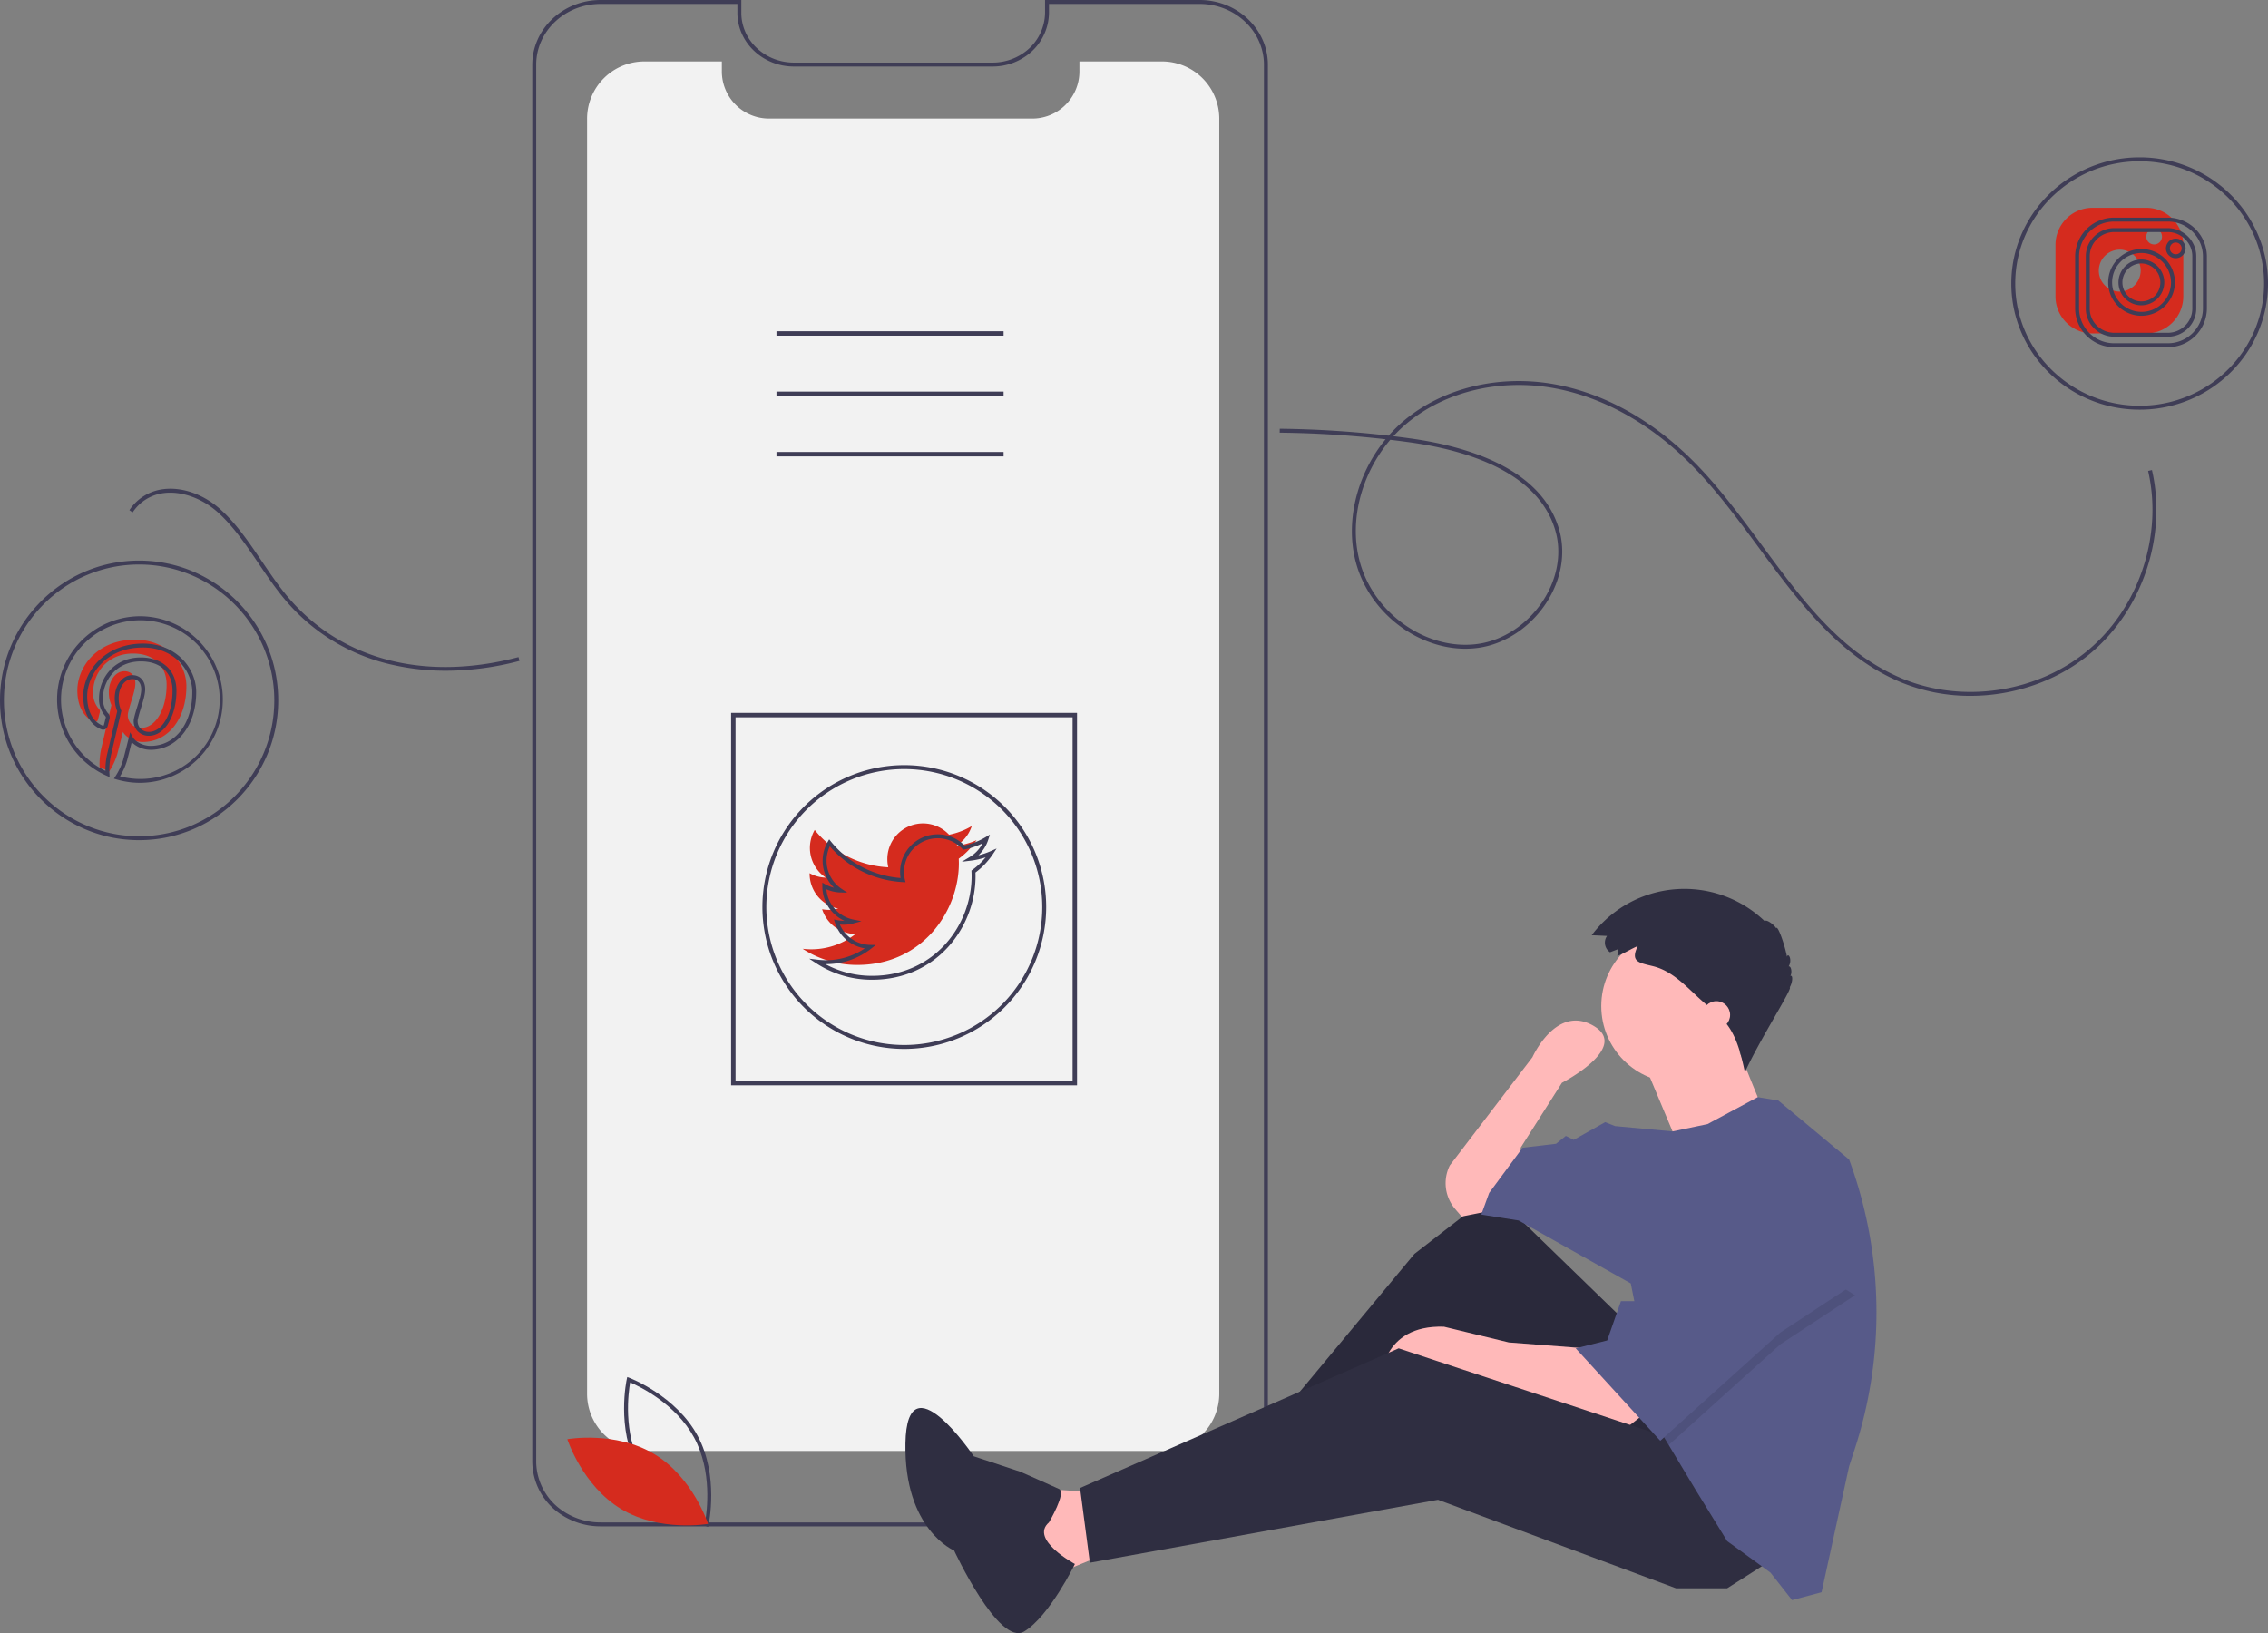 <svg id="b982bec5-b5e3-4679-8fe1-e58d73638aca" data-name="Layer 1" xmlns="http://www.w3.org/2000/svg" width="1153.088" height="830.283" viewBox="0 0 1153.088 830.283"><rect x="0" y="0" width="1153.088" height="830.283" fill="#808080" stroke="none"/><title>social_sharing</title><path d="M118.22,383.749c0,16.22-8.98,28.33-22.2,28.33-4.45,0-8.62-2.42-10.05-5.15,0,0-2.39,9.52-2.9,11.37a34.173,34.173,0,0,1-4.06,8.73c-.79-.4-2.88-1.28-4.91-2.11a35.637,35.637,0,0,1,.73-9.04c.78-3.36,5.28-22.54,5.28-22.54a15.81,15.81,0,0,1-1.32-6.53c0-6.12,3.53-10.7,7.93-10.7,3.75,0,5.55,2.82,5.55,6.2,0,3.78-2.41,9.43-3.64,14.67a6.387,6.387,0,0,0,6.51,7.95c7.78,0,13.03-10.05,13.03-21.97,0-9.07-6.07-15.84-17.11-15.84-12.47,0-20.26,9.36-20.26,19.8a11.949,11.949,0,0,0,2.72,8.1,2.049,2.049,0,0,1,.59,2.31c-.2.76-.64,2.58-.85,3.32a1.414,1.414,0,0,1-2.05,1.04c-5.75-2.37-8.43-8.68-8.43-15.8,0-11.74,9.86-25.82,29.4-25.82C107.88,360.069,118.22,371.489,118.22,383.749Z" transform="translate(-23.456 -34.859)" fill="#D52B1E"/><path d="M1114.53,140.509h-27.08a18.853,18.853,0,0,0-18.95,18.63v26.61a18.845,18.845,0,0,0,18.95,18.62h27.08a18.845,18.845,0,0,0,18.95-18.62v-26.61A18.853,18.853,0,0,0,1114.53,140.509Zm-13.54,42.58a10.647,10.647,0,1,1,10.83-10.65A10.756,10.756,0,0,1,1100.99,183.089Zm17.6-23.95a3.991,3.991,0,1,1,4.06-3.99A4.016,4.016,0,0,1,1118.59,159.139Z" transform="translate(-23.456 -34.859)" fill="#D52B1E"/><path d="M633.355,810.859H328.784a36.056,36.056,0,0,1-19.378-5.58,32.542,32.542,0,0,1-15.336-27.313V67.775c0-18.15,15.573-32.916,34.715-32.916H400.363v6.533c0,13.942,12.002,25.285,26.754,25.285H528.024A27.487,27.487,0,0,0,543.908,61.73a25.178,25.178,0,0,0,10.871-20.338V34.859h78.576c19.142,0,34.715,14.766,34.715,32.916V777.965A32.153,32.153,0,0,1,655.846,803.011,35.775,35.775,0,0,1,633.355,810.859Zm-304.57-774c-18.039,0-32.715,13.869-32.715,30.916V777.965a30.549,30.549,0,0,0,14.413,25.628,34.052,34.052,0,0,0,18.302,5.266H633.355a33.767,33.767,0,0,0,21.233-7.402,30.165,30.165,0,0,0,11.481-23.491V67.775c0-17.047-14.676-30.916-32.715-30.916H556.779v4.533a27.178,27.178,0,0,1-11.731,21.982A29.466,29.466,0,0,1,528.024,68.676H427.117c-15.855,0-28.754-12.24-28.754-27.285V36.859Z" transform="translate(-23.456 -34.859)" fill="#3f3d56"/><path d="M643.353,95.229V743.429a29.139,29.139,0,0,1-29.13,29.11h-263.15a29.079,29.079,0,0,1-29.13-29.11V95.229a29.127,29.127,0,0,1,29.13-29.13h39.38v5.05a23.987,23.987,0,0,0,23.98,23.99h133.84a23.789,23.789,0,0,0,14.22-4.68,22.284,22.284,0,0,0,2.36-1.98,23.917,23.917,0,0,0,7.4-17.33v-5.05h41.97A29.121,29.121,0,0,1,643.353,95.229Z" transform="translate(-23.456 -34.859)" fill="#f2f2f2"/><path d="M571.041,586.645H395.164V397.283H571.041Zm-173.622-2.255h171.367V399.538h-171.367Z" transform="translate(-23.456 -34.859)" fill="#3f3d56"/><rect x="394.774" y="168.398" width="115.467" height="2.255" fill="#3f3d56"/><rect x="394.774" y="199.092" width="115.467" height="2.255" fill="#3f3d56"/><rect x="394.774" y="229.785" width="115.467" height="2.255" fill="#3f3d56"/><path d="M383.448,811.126l-1.073-.402c-.236-.089-23.708-9.082-34.704-29.474-10.996-20.393-5.612-44.945-5.556-45.19l.253-1.118,1.073.402c.236.089,23.708,9.082,34.704,29.474,10.996,20.393,5.612,44.945,5.556,45.19Zm-34.017-30.825c9.296,17.241,27.845,26.079,32.545,28.097.894-5.037,3.696-25.406-5.592-42.631-9.287-17.223-27.843-26.074-32.545-28.097C342.945,742.71,340.144,763.077,349.432,780.3Z" transform="translate(-23.456 -34.859)" fill="#3f3d56"/><path d="M356.074,774.096c19.761,11.889,27.371,35.503,27.371,35.503s-24.428,4.339-44.188-7.55-27.371-35.503-27.371-35.503S336.314,762.208,356.074,774.096Z" transform="translate(-23.456 -34.859)" fill="#D52B1E"/><polygon points="554.114 758.5 524.114 756.5 534.114 801.5 568.114 787.5 554.114 758.5" fill="#ffb9b9"/><polygon points="829.114 674.5 759.114 606.5 719.114 637.5 640.114 732.5 649.114 746.5 745.114 681.5 810.114 766.5 872.114 735.5 829.114 674.5" fill="#2f2e41"/><polygon points="829.114 674.5 759.114 606.5 719.114 637.5 640.114 732.5 649.114 746.5 745.114 681.5 810.114 766.5 872.114 735.5 829.114 674.5" opacity="0.1"/><path d="M858.57,754.359l-9,7-73-25-17-7-34,7s0-28,32-27l33,8,39,3Z" transform="translate(-23.456 -34.859)" fill="#ffb9b9"/><polygon points="900.114 793.5 878.114 807.5 852.114 807.5 731.114 762.5 554.114 794.5 549.114 756.5 711.114 685.5 853.114 732.5 900.114 793.5" fill="#2f2e41"/><path d="M781.57,650.359l-15,3-3.269-3.814a20.206,20.206,0,0,1-2.731-22.186h0l42-55s12-27,31-16-16,29-16,29l-21,33,2,17Z" transform="translate(-23.456 -34.859)" fill="#ffb9b9"/><circle cx="853.114" cy="511.5" r="39" fill="#ffb9b9"/><path d="M859.07,574.859l18,43,43-18s-14-34-14-35S859.07,574.859,859.07,574.859Z" transform="translate(-23.456 -34.859)" fill="#ffb9b9"/><path d="M977.48,702.069a224.08,224.08,0,0,1-10.99,69.31l-2.92,8.98-14,64-15,4-11-14-22-16-16-26-13.72-22.86-4.28-7.14-15-75-57-32-19-3,4-11,17-23,17-2,5-4,4,2,16-9,5,2,29.24,2.72,17.76-3.72,25.54-13.71,10.46,1.71,36,30A223.883,223.883,0,0,1,977.48,702.069Z" transform="translate(-23.456 -34.859)" fill="#575a89"/><path d="M556.778,808.843s8.957-15.18,5.174-16.952-19.849-8.837-19.849-8.837l-23.561-7.808s-33.997-50.527-34.743-6.588,24.754,54.501,24.754,54.501,22.743,48.945,35.626,41.14,25.774-34.299,25.774-34.299S546.721,817.51,556.778,808.843Z" transform="translate(-23.456 -34.859)" fill="#2f2e41"/><polygon points="943.114 658.5 905.114 683.5 848.394 734.64 844.114 727.5 832.114 667.5 835.114 667.5 866.114 610.5 943.114 658.5" opacity="0.1"/><polygon points="866.114 604.5 835.114 661.5 824.114 661.5 817.114 681.5 801.114 685.5 844.114 732.5 905.114 677.5 943.114 652.5 866.114 604.5" fill="#575a89"/><path d="M846.236,517.36,842.01,518.986a5.899,5.899,0,0,1-1.508-8.292l-7.809-.365a58.965,58.965,0,0,1,88.027-7.095c.356-1.224,4.231,1.158,5.813,3.573.532-1.992,4.165,7.639,5.451,14.447.595-2.267,2.883,1.393.879,4.904,1.27-.186,1.844,3.064.86,4.874,1.389-.653,1.155,3.226-.351,5.818,1.983-.176-15.636,27.167-22.769,43.147-2.071-9.517-4.4-19.538-11.079-26.628-1.135-1.205-2.378-2.303-3.62-3.398l-6.713-5.926c-7.806-6.89-14.907-15.394-25.306-17.97-7.146-1.77-11.665-2.169-7.77-10.222-3.519,1.468-6.804,3.652-10.355,5.016C845.808,519.745,846.305,518.486,846.236,517.36Z" transform="translate(-23.456 -34.859)" fill="#2f2e41"/><circle cx="872.614" cy="516" r="7" fill="#ffb9b9"/><path d="M510.902,471.426c.038.769.058,1.557.058,2.346,0,23.996-18.266,51.664-51.664,51.664a50.68,50.68,0,0,1-27.764-8.21,35.792,35.792,0,0,0,4.326.269,36.384,36.384,0,0,0,22.535-7.768,18.19,18.19,0,0,1-16.959-12.613,18.28,18.28,0,0,0,3.423.327,17.829,17.829,0,0,0,4.768-.635,18.157,18.157,0,0,1-14.555-17.804v-.212a17.805,17.805,0,0,0,8.249,2.269,18.204,18.204,0,0,1-5.653-24.246,51.427,51.427,0,0,0,37.397,18.977,18.457,18.457,0,0,1-.461-4.153,18.133,18.133,0,0,1,31.379-12.402,36.263,36.263,0,0,0,11.536-4.403,18.325,18.325,0,0,1-7.979,10.056,36.88,36.88,0,0,0,10.402-2.865A36.862,36.862,0,0,1,510.902,471.426Z" transform="translate(-23.456 -34.859)" fill="#D52B1E"/><path d="M483.22,568.142a72.142,72.142,0,1,1,72.141-72.142A72.223,72.223,0,0,1,483.22,568.142Zm0-142.283a70.142,70.142,0,1,0,70.141,70.142A70.221,70.221,0,0,0,483.22,425.859ZM466.779,532.974a51.742,51.742,0,0,1-28.312-8.369l-3.587-2.335,4.25.504a35.843,35.843,0,0,0,4.21.256A35.136,35.136,0,0,0,463.146,517.01a19.141,19.141,0,0,1-15.175-13.061l-.519-1.624,1.67.34a16.435,16.435,0,0,0,3.633.312A19.225,19.225,0,0,1,441.553,485.545v-1.933l1.489.836a16.761,16.761,0,0,0,4.416,1.709,19.171,19.171,0,0,1-3.166-23.317l.727-1.253.914,1.124a50.579,50.579,0,0,0,35.389,18.532,19.502,19.502,0,0,1-.236-3.062,19.134,19.134,0,0,1,32.723-13.492,35.021,35.021,0,0,0,10.674-4.175l2.262-1.342-.799,2.506a19.049,19.049,0,0,1-5.033,8.021,35.7,35.7,0,0,0,6.111-2.063l3.144-1.391L528.261,469.106a37.767,37.767,0,0,1-8.86,9.341c.023.611.034,1.232.034,1.853C519.435,506.192,499.74,532.974,466.779,532.974Zm-23.685-7.945a49.827,49.827,0,0,0,23.685,5.945c31.709,0,50.656-25.766,50.656-50.675,0-.771-.018-1.541-.055-2.293l-.026-.541.438-.317a35.852,35.852,0,0,0,6.793-6.422,37.953,37.953,0,0,1-7.453,1.685l-4.673.573,4.037-2.423a17.231,17.231,0,0,0,6.51-6.967,36.86,36.86,0,0,1-9.345,3.166l-.543.105-.378-.403a17.134,17.134,0,0,0-29.654,11.72,16.83,16.83,0,0,0,.441,3.908l.311,1.298-1.333-.066a52.561,52.561,0,0,1-37.157-18.193,17.175,17.175,0,0,0,6.005,21.628l2.865,1.917-3.446-.086a18.84,18.84,0,0,1-7.16-1.618,17.199,17.199,0,0,0,13.696,15.396l4.155.835-4.089,1.11a19.182,19.182,0,0,1-6.92.577,17.154,17.154,0,0,0,15.446,10.367l2.805.054-2.207,1.732a37.136,37.136,0,0,1-23.157,7.989C443.259,525.03,443.177,525.03,443.094,525.029Z" transform="translate(-23.456 -34.859)" fill="#3f3d56"/><path d="M1111.989,190.084a11.644,11.644,0,1,1,11.83-11.643A11.75,11.75,0,0,1,1111.989,190.084Zm0-21.286a9.645,9.645,0,1,0,9.83,9.643A9.749,9.749,0,0,0,1111.989,168.798Z" transform="translate(-23.456 -34.859)" fill="#3f3d56"/><path d="M1125.526,206.048h-27.074a14.617,14.617,0,0,1-10.259-4.192,14.032,14.032,0,0,1-4.278-10.112V165.137a14.141,14.141,0,0,1,4.273-10.106,14.493,14.493,0,0,1,10.264-4.197h27.074a14.612,14.612,0,0,1,10.259,4.193,14.028,14.028,0,0,1,4.278,10.111v26.607a14.143,14.143,0,0,1-4.273,10.107A14.494,14.494,0,0,1,1125.526,206.048Zm-27.074-53.214a12.505,12.505,0,0,0-8.857,3.619,12.156,12.156,0,0,0-3.68,8.685v26.607a12.05,12.05,0,0,0,3.675,8.681,12.628,12.628,0,0,0,8.862,3.623h27.074a12.51,12.51,0,0,0,8.857-3.619,12.158,12.158,0,0,0,3.68-8.685V165.137a12.043,12.043,0,0,0-3.675-8.68,12.626,12.626,0,0,0-8.862-3.624Zm13.537,42.572a16.967,16.967,0,1,1,17.245-16.964A17.126,17.126,0,0,1,1111.989,195.405Zm0-31.929a14.967,14.967,0,1,0,15.245,14.964A15.124,15.124,0,0,0,1111.989,163.477Zm17.599,2.661a4.991,4.991,0,1,1,5.061-4.991A5.033,5.033,0,0,1,1129.587,166.137Zm0-7.982a2.992,2.992,0,1,0,3.061,2.991A3.03,3.03,0,0,0,1129.587,158.155Z" transform="translate(-23.456 -34.859)" fill="#3f3d56"/><path d="M1111.293,243.141c-35.979,0-65.25-28.773-65.25-64.141s29.271-64.142,65.25-64.142c35.98,0,65.251,28.774,65.251,64.142S1147.273,243.141,1111.293,243.141Zm0-126.283c-34.876,0-63.25,27.876-63.25,62.142,0,34.265,28.374,62.141,63.25,62.141,34.877,0,63.251-27.876,63.251-62.141C1174.544,144.735,1146.17,116.859,1111.293,116.859Zm14.232,94.511h-27.074a19.813,19.813,0,0,1-19.952-19.625V165.137a19.813,19.813,0,0,1,19.952-19.625h27.074a19.813,19.813,0,0,1,19.952,19.625v26.607A19.813,19.813,0,0,1,1125.526,211.369Zm-27.074-63.857a17.811,17.811,0,0,0-17.952,17.625v26.607a17.811,17.811,0,0,0,17.952,17.625h27.074a17.811,17.811,0,0,0,17.952-17.625V165.137a17.811,17.811,0,0,0-17.952-17.625Z" transform="translate(-23.456 -34.859)" fill="#3f3d56"/><path d="M94.181,462c-38.998,0-70.726-31.882-70.726-71.071s31.728-71.071,70.726-71.071S164.907,351.741,164.907,390.929,133.179,462,94.181,462Zm0-140.142c-37.896,0-68.726,30.985-68.726,69.071s30.83,69.071,68.726,69.071,68.726-30.985,68.726-69.071S132.077,321.859,94.181,321.859Zm.417,110.991a42.189,42.189,0,0,1-11.943-1.739l-1.265-.373.7-1.117a32.891,32.891,0,0,0,4.014-8.588c.507-1.819,2.873-11.255,2.896-11.35l.638-2.544,1.218,2.323c1.189,2.268,4.94,4.613,9.159,4.613,12.483,0,21.201-11.237,21.201-27.328,0-11.147-9.366-22.677-25.039-22.677-19.589,0-28.4,14.513-28.4,24.818,0,7.412,2.846,12.833,7.809,14.872a.614.614,0,0,0,.463.046.625.625,0,0,0,.246-.408c.11-.402.284-1.102.454-1.782.15-.603.297-1.19.392-1.544.179-.672.19-.712-.39-1.409a12.972,12.972,0,0,1-2.949-8.741c0-10.084,7.449-20.802,21.255-20.802,11.004,0,18.115,6.608,18.115,16.834,0,13.1-6.035,22.979-14.038,22.979a7.762,7.762,0,0,1-6.156-2.853,7.297,7.297,0,0,1-1.318-6.329c.456-1.943,1.067-3.928,1.658-5.848,1.003-3.261,1.952-6.341,1.952-8.596,0-1.22-.328-5.201-4.546-5.201-3.888,0-6.933,4.262-6.933,9.704a15.062,15.062,0,0,0,1.217,6.087l.16.322-.081.352s-4.499,19.175-5.289,22.533a35.204,35.204,0,0,0-.69,9.219l.061,1.6-1.465-.647A42.374,42.374,0,0,1,94.617,348.156a42.216,42.216,0,0,1,42.116,42.357A42.284,42.284,0,0,1,94.599,432.85Zm-10.119-3.307a40.335,40.335,0,1,0-7.409-2.767,34.815,34.815,0,0,1,.78-8.128c.729-3.098,4.612-19.651,5.211-22.203a17.424,17.424,0,0,1-1.271-6.635c0-6.563,3.924-11.704,8.933-11.704,3.977,0,6.546,2.827,6.546,7.201,0,2.555-.991,5.775-2.041,9.184-.581,1.887-1.182,3.839-1.622,5.716a5.335,5.335,0,0,0,.938,4.629,5.774,5.774,0,0,0,4.589,2.096c6.863,0,12.038-9.019,12.038-20.979,0-9.15-6.175-14.834-16.115-14.834-12.506,0-19.255,9.687-19.255,18.802a11.061,11.061,0,0,0,2.482,7.457,2.976,2.976,0,0,1,.79,3.209c-.093.348-.236.923-.384,1.513-.174.698-.353,1.415-.463,1.816a2.403,2.403,0,0,1-3.403,1.693c-5.664-2.327-9.047-8.578-9.047-16.721,0-13.183,11.371-26.818,30.4-26.818,16.925,0,27.039,12.547,27.039,24.677,0,16.994-9.757,29.328-23.201,29.328a13.903,13.903,0,0,1-9.589-3.861c-.733,2.911-2.026,8.027-2.394,9.349A32.948,32.948,0,0,1,84.48,429.543Z" transform="translate(-23.456 -34.859)" fill="#3f3d56"/><path d="M1025.269,388.633a92.172,92.172,0,0,1-35.437-6.937c-31.354-13.07-52.117-41.214-72.196-68.432-10.841-14.694-22.05-29.888-34.855-42.681-20.518-20.5-44.321-33.744-68.837-38.3-27.552-5.122-55.628,1.502-75.102,17.712a70.484,70.484,0,0,0-6.944,6.639q4.263.518,8.503,1.105c29.733,4.121,67.025,15.549,75.823,46.597,3.378,11.917.974,25.408-6.594,37.011-8.109,12.433-21.016,20.982-34.522,22.869a47.996,47.996,0,0,1-6.643.459c-24.326.001-48.293-18.081-55.39-42.936-6.01-21.049.054-45.577,14.841-63.56a524.844,524.844,0,0,0-53.839-3.346l.021-2a526.674,526.674,0,0,1,55.375,3.512,72.511,72.511,0,0,1,8.089-7.887c19.926-16.587,48.616-23.368,76.746-18.142,24.915,4.63,49.081,18.065,69.886,38.852,12.911,12.899,24.165,28.155,35.05,42.908,20.835,28.241,40.514,54.916,71.356,67.773,31.001,12.923,69.066,7.044,94.723-14.627,25.659-21.67,37.822-58.217,30.268-90.941l1.949-.45c7.719,33.436-4.71,70.778-30.926,92.92C1069.672,381.062,1047.431,388.632,1025.269,388.633ZM730.291,258.456c-14.988,17.566-21.236,41.913-15.291,62.734,7.479,26.196,34.322,44.607,59.831,41.046,12.943-1.808,25.326-10.025,33.124-21.981,7.252-11.119,9.565-24.012,6.346-35.374-8.504-30.008-45.03-41.122-74.175-45.16Q735.225,259.042,730.291,258.456Z" transform="translate(-23.456 -34.859)" fill="#3f3d56"/><path d="M250.222,375.863a121.197,121.197,0,0,1-26.694-2.883,99.228,99.228,0,0,1-55.582-33.743c-4.691-5.618-8.963-11.924-13.095-18.024-6.272-9.258-12.757-18.833-20.724-25.957-7.927-7.088-18.364-10.817-27.23-9.741a22.171,22.171,0,0,0-16.001,9.837l-1.652-1.127A24.116,24.116,0,0,1,106.655,283.529c9.561-1.163,20.335,2.661,28.806,10.235,8.151,7.289,14.707,16.967,21.047,26.326,4.104,6.059,8.348,12.323,12.974,17.863,26.98,32.308,69.835,43.597,117.58,30.975l.511,1.934A146.555,146.555,0,0,1,250.222,375.863Z" transform="translate(-23.456 -34.859)" fill="#3f3d56"/></svg>